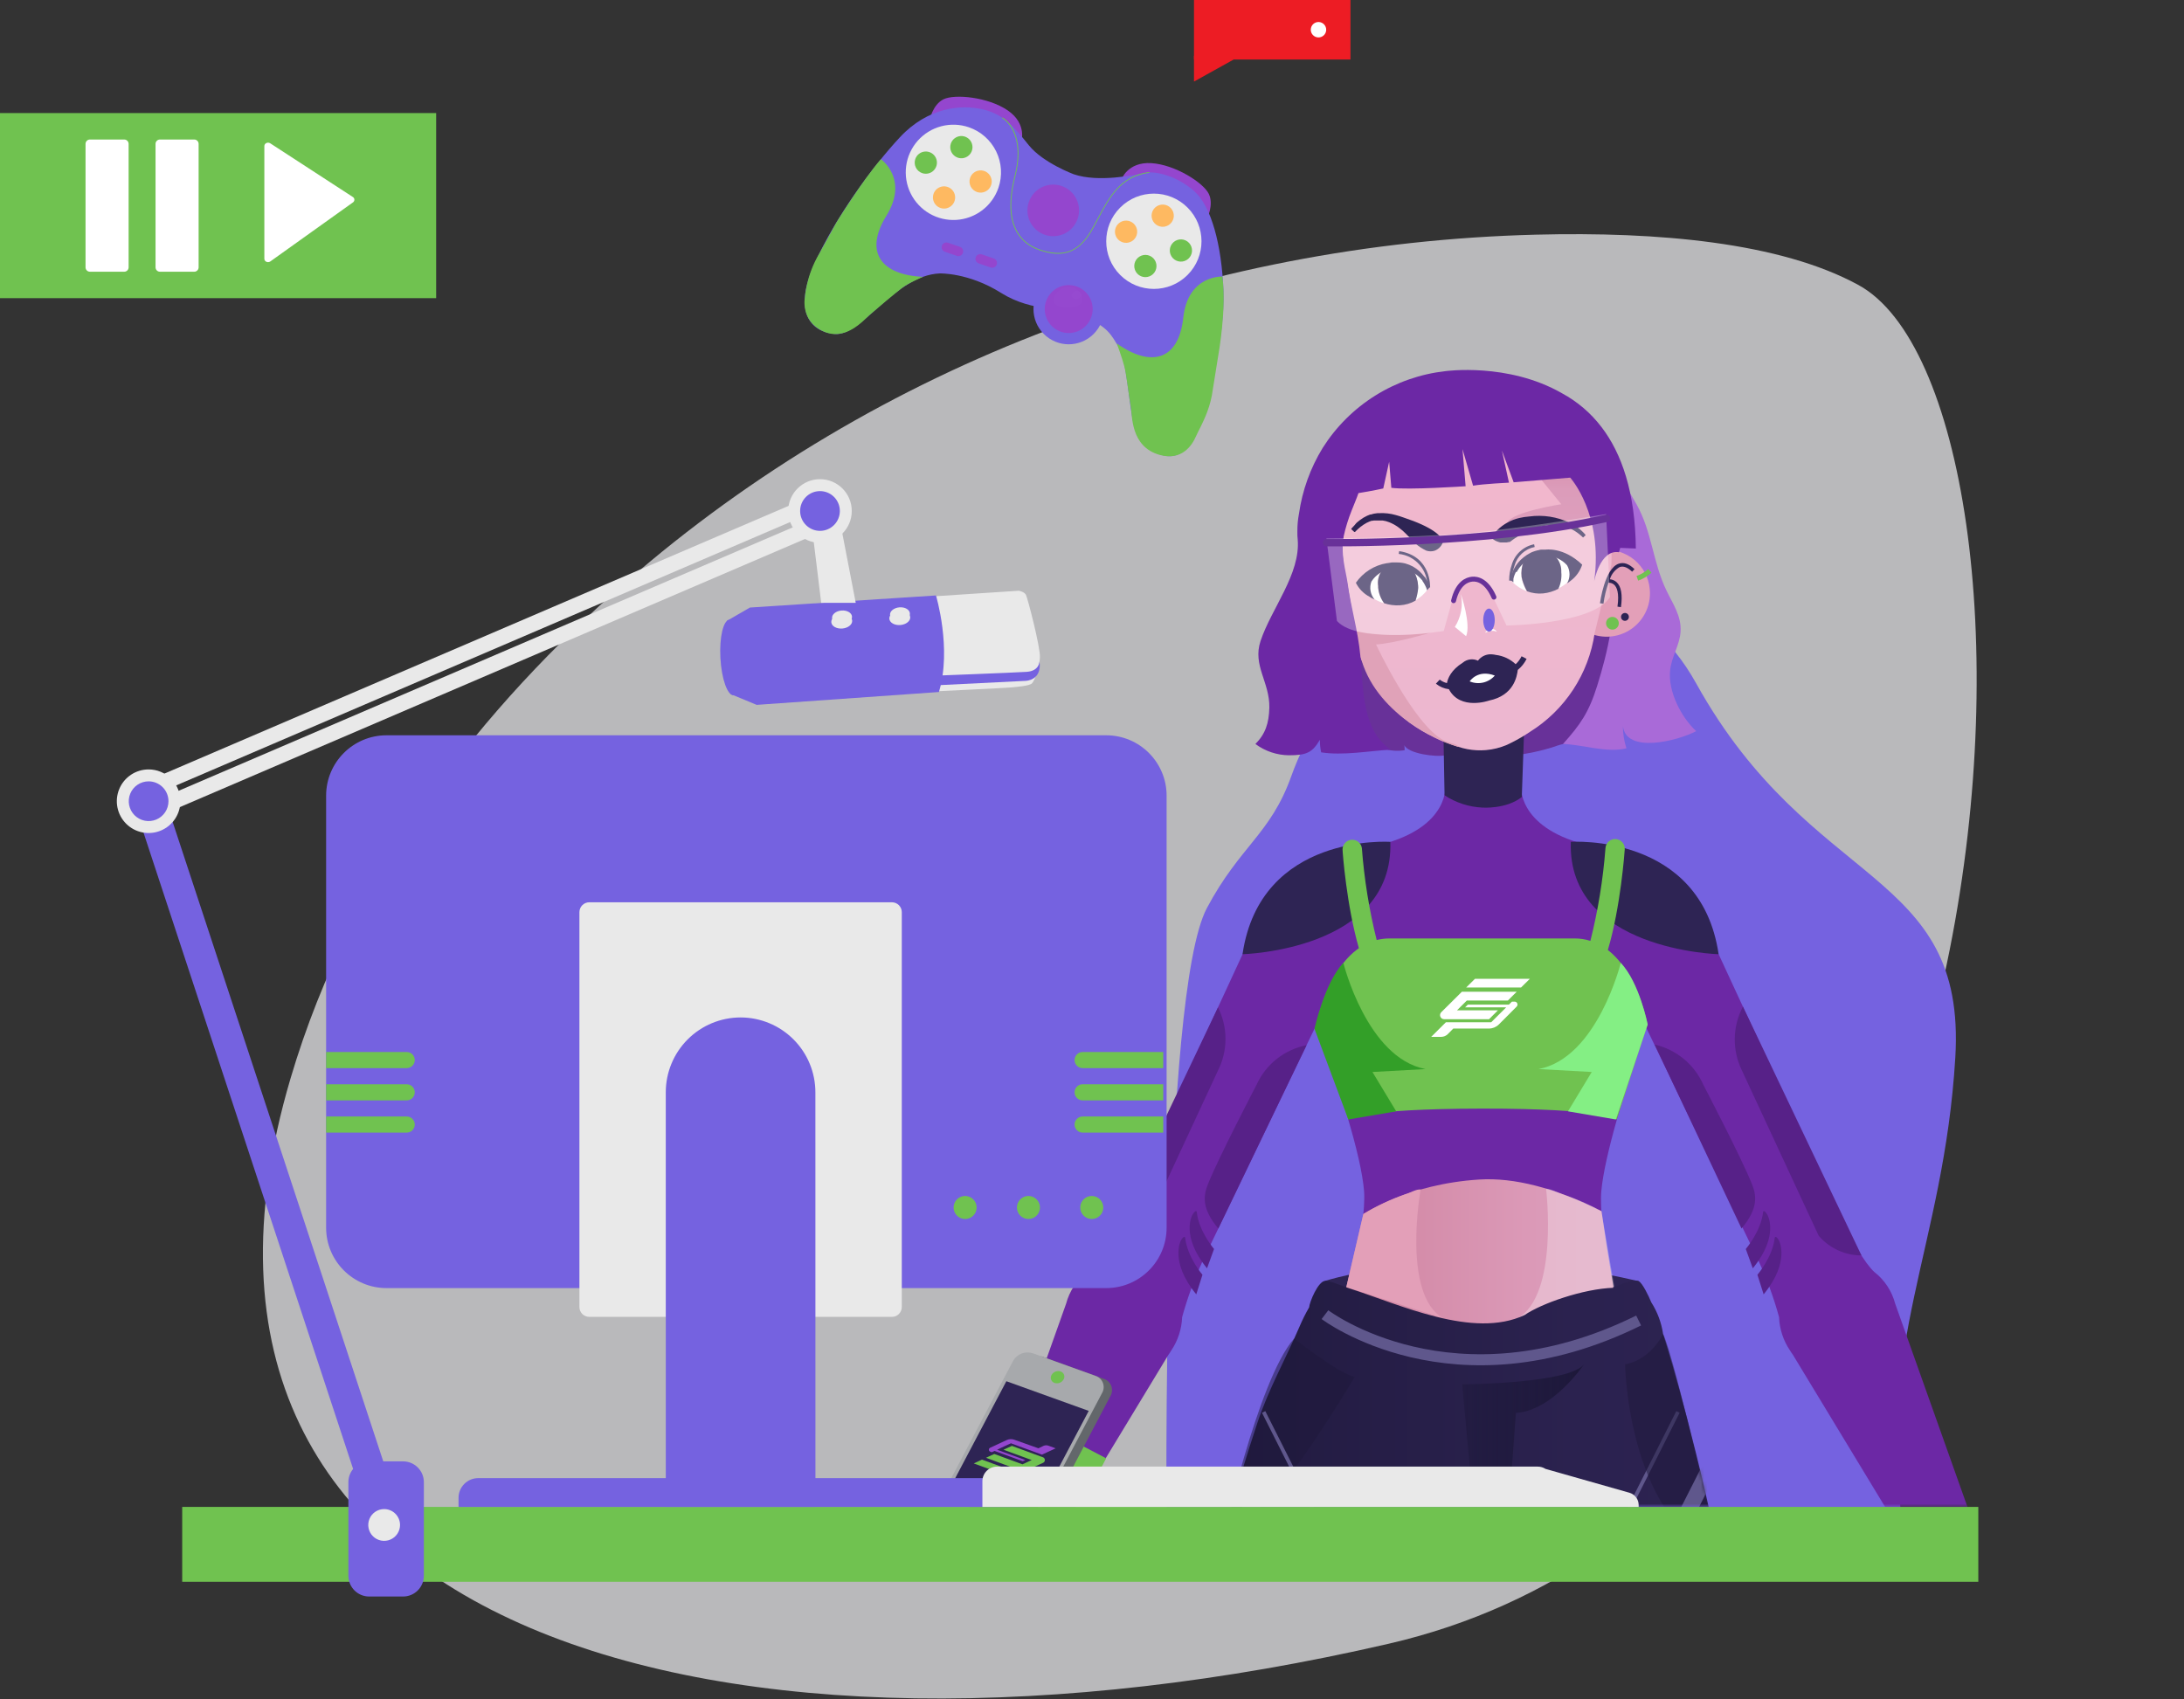 <svg width="100%" height="100%" viewBox="0 0 676 526" fill="none" xmlns="http://www.w3.org/2000/svg">
<rect x="0" y="0" width="676" height="526" fill="#333333" stroke="none"/>
<path opacity="0.67" d="M475.364 72.64C371.906 75.295 271.833 112.15 193.797 180.151C150.041 218.268 109.067 269.036 89.908 333.893C38.827 506.855 225.481 556.006 429.826 508.823C634.171 461.641 640.047 123.577 575.21 88.209C551.058 75.031 513.272 71.67 475.364 72.64Z" fill="#FAFBFD"/>
<path d="M399.65 240.357C409.414 213.132 431.566 192.016 459.7 185.371C483.205 179.811 508.988 182.698 525.026 211.576C560.663 275.746 608.772 268.616 605.21 327.44C601.648 386.264 580.259 416.564 589.173 473.586H361.095C361.095 473.586 359.312 307.812 373.567 281.075C383.862 261.765 393.228 258.27 399.65 240.357Z" fill="#7562E0"/>
<path d="M492.949 227.565C492.949 227.565 507.204 220.482 510.77 209.785C514.335 199.088 496.515 206.222 496.515 206.222L492.949 227.565Z" fill="#7562E0"/>
<mask id="mask0_1055:10117" style="mask-type:alpha" maskUnits="userSpaceOnUse" x="242" y="101" width="434" height="366">
<rect x="242.564" y="101.274" width="433.435" height="365.173" fill="#C4C4C4"/>
</mask>
<g mask="url(#mask0_1055:10117)">
<path opacity="0.7" d="M406.592 286.457C406.592 286.457 412.813 299.848 408.287 319.289" stroke="#70C250" stroke-width="0.64" stroke-miterlimit="10"/>
<path opacity="0.7" d="M426.587 283.223C426.587 283.223 437.335 300.077 430.524 315.61" stroke="#70C250" stroke-width="0.76" stroke-miterlimit="10"/>
<path opacity="0.7" d="M465.727 373.633C465.727 373.633 461.417 393.045 483.157 403.735" stroke="#70C250" stroke-width="0.76" stroke-miterlimit="10"/>
<path opacity="0.7" d="M447.883 405.644C447.883 405.644 457.007 426.637 477.985 421.45" stroke="#70C250" stroke-width="0.76" stroke-miterlimit="10"/>
<path opacity="0.6" d="M444.219 437.615C444.219 437.615 449.736 453.521 476.994 444.081" stroke="#70C250" stroke-width="0.76" stroke-miterlimit="10"/>
<path opacity="0.7" d="M451.341 372.122C451.341 372.122 453.741 391.865 431.081 400.4" stroke="#70C250" stroke-width="0.76" stroke-miterlimit="10"/>
<path opacity="0.7" d="M465.999 405.729C465.999 405.729 454.878 425.731 434.503 418.575" stroke="#70C250" stroke-width="0.76" stroke-miterlimit="10"/>
<path opacity="0.6" d="M466.544 437.889C466.544 437.889 459.504 453.191 433.295 441.15" stroke="#70C250" stroke-width="0.76" stroke-miterlimit="10"/>
<path opacity="0.6" d="M461.016 469.931C461.016 469.931 449.406 480.42 428.456 465.621" stroke="#70C250" stroke-width="0.76" stroke-miterlimit="10"/>
<path d="M458.675 400.704C458.984 402.167 458.984 403.68 458.675 405.144V400.704Z" fill="#231F20"/>
<path d="M458.675 400.704C458.984 402.167 458.984 403.68 458.675 405.144" stroke="white" stroke-width="0.38" stroke-miterlimit="10"/>
<path d="M586.602 403.547C585.581 399.655 583.309 396.207 580.136 393.733C577.391 391.247 572.951 383.933 568.569 374.479L524.141 278.481C518.163 263.782 499.714 263.796 490.661 261.425C469.209 255.836 470.804 242.918 470.804 242.918L471.465 226.265H446.722L447.382 242.918C447.382 242.918 448.977 255.85 427.525 261.425C418.458 263.796 398.414 263.782 392.422 278.481L348.037 374.479C343.597 383.933 339.214 391.247 336.455 393.733C333.291 396.215 331.021 399.66 329.989 403.547L296.783 496.944L310.778 503.324L361.644 419.396C361.974 418.936 362.305 418.447 362.592 417.959C364.617 414.919 365.761 411.378 365.897 407.728C367.552 401.723 369.7 395.864 372.32 390.212L407.48 317.162C414.406 336.143 421.289 357.394 422.208 368.674C423.099 379.393 415.541 411.133 415.541 411.133C415.541 411.133 428.947 413.605 458.49 415.444V415.502H459.093H459.711V415.43C489.239 413.619 500.921 411.335 500.921 411.335C500.921 411.335 494.67 379.393 495.647 368.688C496.667 357.567 503.062 336.876 509.542 318.124L544.257 390.198C546.876 395.848 549.02 401.707 550.665 407.714C550.8 411.366 551.949 414.909 553.984 417.944C554.286 418.433 554.602 418.921 554.947 419.381L605.813 503.309L619.808 496.93L586.602 403.547Z" fill="url(#paint0_linear_1055:10117)"/>
<path d="M410.119 396.508C410.119 396.508 450.725 383.317 507.209 396.594L502.022 415.503L418.554 432.746L410.119 396.508Z" fill="#2E2454"/>
<path d="M422.002 375.826C422.002 375.826 435.695 366.487 457.924 365.121C468.571 364.461 481.33 367.679 495.713 374.921C495.713 374.921 500.469 408.688 502.495 411.116C504.521 413.544 500.469 408.688 500.469 408.688L463.556 432.741L412.748 415.498L422.002 375.826Z" fill="url(#paint1_linear_1055:10117)"/>
<path d="M439.727 368.216C438.419 368.029 436.695 369.179 435.014 369.653C430.481 371.254 426.12 373.305 421.996 375.774L416.708 398.448L446.739 408.075C433.807 400.805 439.727 368.159 439.727 368.159" fill="#E39FB8"/>
<path opacity="0.3" d="M478.504 367.985C479.811 367.812 482.211 369.235 483.892 369.752C487.968 371.103 491.908 372.835 495.66 374.925L499.697 398.504L469.652 408.131C482.584 400.86 478.547 367.985 478.547 367.985" fill="white"/>
<path d="M376.999 311.846C378.526 314.874 379.322 318.218 379.322 321.61C379.322 325.001 378.526 328.345 376.999 331.373L353.233 382.541C351.703 384.461 349.754 386.007 347.535 387.06C345.316 388.114 342.886 388.647 340.431 388.619L376.999 311.846Z" fill="#572188"/>
<path d="M404.413 323.54C401.04 324.202 397.874 325.661 395.179 327.796C392.485 329.93 390.34 332.679 388.924 335.811C388.924 335.811 377.026 358.6 373.894 366.546C372.601 369.836 371.667 373.845 377.098 380.297L404.413 323.54Z" fill="#572188"/>
<path d="M375.772 386.632C375.772 386.632 371.03 381.115 370.427 375.137C370.427 375.137 370.197 374.232 369.134 375.956C369.134 375.956 365.211 382.336 373.602 392.61L375.772 386.632Z" fill="#572188"/>
<path d="M372.188 394.609C372.188 394.609 367.446 389.092 366.843 383.114C366.843 383.114 366.613 382.209 365.549 383.919C365.549 383.919 361.871 390.414 370.277 400.673L372.188 394.609Z" fill="#572188"/>
<path d="M384.59 295.377C384.59 295.377 431.432 294.184 430.34 260.604C430.34 260.604 390.122 257.745 384.59 295.377Z" fill="#2E2454"/>
<path d="M531.952 295.377C531.952 295.377 485.109 294.184 486.201 260.604C486.201 260.604 526.42 257.745 531.952 295.377Z" fill="#2E2454"/>
<path d="M539.485 311.602C537.874 314.638 537.006 318.013 536.951 321.45C536.896 324.886 537.656 328.287 539.169 331.374L562.935 382.541C564.574 384.446 566.605 385.975 568.889 387.024C571.172 388.073 573.656 388.617 576.169 388.619L539.485 311.602Z" fill="#572188"/>
<path d="M512.164 323.355C515.471 324.11 518.556 325.628 521.171 327.789C523.786 329.95 525.858 332.693 527.223 335.799C527.223 335.799 539.12 358.588 542.267 366.534C543.56 369.824 544.494 373.833 539.048 380.285L512.164 323.355Z" fill="#572188"/>
<path d="M540.363 386.632C540.363 386.632 545.105 381.115 545.723 375.137C545.723 375.137 545.953 374.232 547.002 375.956C547.002 375.956 550.939 382.336 542.533 392.61L540.363 386.632Z" fill="#572188"/>
<path d="M543.962 394.609C543.962 394.609 548.718 389.092 549.321 383.114C549.321 383.114 549.551 382.209 550.6 383.919C550.6 383.919 554.279 390.414 545.887 400.673L543.962 394.609Z" fill="#572188"/>
<path d="M563.276 708.454C555.574 686.111 549.453 628.664 544.381 603.045C547.384 514.476 514.767 412.946 514.767 412.946C514.256 409.458 513.012 406.119 511.117 403.146L511.002 402.888C510.428 401.451 508.344 397.039 507.195 396.58C505.255 395.761 501.073 398.017 499.105 398.519L499.45 398.634C489.981 398.936 476.948 403.563 471.89 407.083C455.941 414.569 433.411 403.85 417.433 398.749C415.996 398.318 411.585 396.321 410.105 396.493C407.949 396.723 405.363 402.945 405.205 404.698C404.09 406.622 403.097 408.614 402.231 410.661C397.819 420.92 392.503 430.361 389.198 440.433C375.955 480.111 367.188 521.144 363.061 562.769C360.604 589.409 368.809 651.266 367.573 677.475C366.668 696.887 353.477 711.041 354.512 729.892C354.814 735.18 356.969 738.514 356.696 742.982C356.337 748.73 351.566 749.606 350.129 754.564C347.974 761.906 347.557 771.188 346.896 778.416C344.554 803.935 358.176 803.159 378.22 806.392C386.957 807.829 435.81 813.763 443.297 801.823C449.849 798.676 457.105 792.741 457.838 788.359C458.944 781.749 453.225 780.442 453.326 775.168C453.326 772.05 457.134 767.812 457.78 764.507C459.576 755.268 456.114 745.827 455.338 737.12C453.628 717.88 457.752 698.224 457.752 677.82C457.752 654.715 446.156 630.101 449.044 608.404C450.783 595.472 454.576 583.216 454.461 570.241C454.353 564.544 453.173 558.919 450.984 553.659C456.02 549.883 462.12 547.796 468.413 547.696C468.413 548.53 468.327 549.377 468.255 550.196C463.945 568.2 459.907 583.058 459.907 603.619C459.905 631.094 461.743 658.537 465.41 685.766C466.775 696.169 465.482 705.537 467.795 715.639C468.887 720.38 470.899 721.688 470.813 727.55C470.813 731.473 466.976 735.424 467.451 739.433C468.083 744.707 472.235 744.505 472.149 749.247C472.149 752.581 468.241 758.041 467.522 762.064C466.186 769.593 466.085 784.551 469.678 790.687C473.5 797.124 489.65 803.13 497.251 805.645C507.496 812.441 522.555 815.444 533.058 814.481C600.735 808.26 574.239 740.238 563.276 708.454Z" fill="url(#paint2_linear_1055:10117)"/>
<path d="M490.427 422.142C490.427 422.142 480.742 436.683 469.204 437.373L462.149 533.327L452.594 428.536C452.594 428.536 486.188 428.349 490.427 422.142Z" fill="url(#paint3_linear_1055:10117)"/>
<path d="M577.695 761.992C551.961 787.31 498.149 779.91 498.149 779.91V699.128C498.149 670.592 498.149 645.26 498.149 622.873C498.264 516.544 499.256 476.987 499.256 476.987L519.372 437.07" stroke="#5F578C" stroke-width="1.14" stroke-linejoin="round"/>
<path d="M514.769 412.946C514.769 412.946 510.961 420.964 503.001 422.314C503.001 422.314 503.705 469.3 532.155 481.787C532.155 481.787 518.433 420.202 514.769 412.946Z" fill="url(#paint4_linear_1055:10117)"/>
<path d="M400.547 414.353C400.547 414.353 414.154 425.029 419.327 426.25C419.327 426.25 390.92 474.386 378.175 477.734C378.218 477.734 389.167 427.371 400.547 414.353Z" fill="url(#paint5_linear_1055:10117)"/>
<path d="M347.692 769.076C369.488 778.447 393.213 782.457 416.878 780.772L412.352 699.128C412.352 670.592 412.424 645.26 412.352 622.873C412.237 516.544 411.246 476.987 411.246 476.987L391.129 437.07" stroke="#5F578C" stroke-width="1.14" stroke-linejoin="round"/>
<mask id="mask1_1055:10117" style="mask-type:alpha" maskUnits="userSpaceOnUse" x="346" y="396" width="232" height="419">
<path d="M563.276 708.454C555.574 686.111 549.453 628.664 544.381 603.045C547.384 514.476 514.767 412.946 514.767 412.946C514.256 409.458 513.012 406.119 511.117 403.146L511.002 402.888C510.428 401.451 508.344 397.039 507.195 396.58C505.255 395.761 501.073 398.017 499.105 398.519L499.45 398.634C489.981 398.936 476.948 403.563 471.89 407.083C455.941 414.569 433.411 403.85 417.433 398.749C415.996 398.318 411.585 396.321 410.105 396.493C407.949 396.723 405.363 402.945 405.205 404.698C404.09 406.622 403.097 408.614 402.231 410.661C397.819 420.92 392.503 430.361 389.198 440.433C375.955 480.111 367.188 521.144 363.061 562.769C360.604 589.409 368.809 651.266 367.573 677.475C366.668 696.887 353.477 711.041 354.512 729.892C354.814 735.18 356.969 738.514 356.696 742.982C356.337 748.73 351.566 749.606 350.129 754.564C347.974 761.906 347.557 771.188 346.896 778.416C344.554 803.935 358.176 803.159 378.22 806.392C386.957 807.829 435.81 813.763 443.297 801.823C449.849 798.676 457.105 792.741 457.838 788.359C458.944 781.749 453.225 780.442 453.326 775.168C453.326 772.05 457.134 767.812 457.78 764.507C459.576 755.268 456.114 745.827 455.338 737.12C453.628 717.88 457.752 698.224 457.752 677.82C457.752 654.715 446.156 630.101 449.044 608.404C450.783 595.472 454.576 583.216 454.461 570.241C454.353 564.544 453.173 558.919 450.984 553.659C456.02 549.883 462.12 547.796 468.413 547.696C468.413 548.53 468.327 549.377 468.255 550.196C463.945 568.2 459.907 583.058 459.907 603.619C459.905 631.094 461.743 658.537 465.41 685.766C466.775 696.169 465.482 705.537 467.795 715.639C468.887 720.38 470.899 721.688 470.813 727.55C470.813 731.473 466.976 735.424 467.451 739.433C468.083 744.707 472.235 744.505 472.149 749.247C472.149 752.581 468.241 758.041 467.522 762.064C466.186 769.593 466.085 784.551 469.678 790.687C473.5 797.124 489.65 803.13 497.251 805.645C507.496 812.441 522.555 815.444 533.058 814.481C600.735 808.26 574.239 740.238 563.276 708.454Z" fill="url(#paint6_linear_1055:10117)"/>
</mask>
<g mask="url(#mask1_1055:10117)">
<path d="M336.682 623.619L395.824 682.761V483.322L370.161 432.744C339.943 481.224 336.682 623.619 336.682 623.619Z" stroke="#5F578C" stroke-width="4.92" stroke-linejoin="round"/>
<path d="M540.259 432.744L514.61 483.322V682.761L573.738 623.633C573.738 623.633 570.476 481.224 540.259 432.744Z" stroke="#5F578C" stroke-width="4.92" stroke-linejoin="round"/>
</g>
<path d="M410.107 406.955C410.107 406.955 449.794 437.129 507.197 408.765" stroke="#5F578C" stroke-width="3.41" stroke-linejoin="round"/>
<path d="M487.569 230.32C485.414 229.501 482.267 230.722 480.299 231.398C476.75 232.478 473.116 233.257 469.436 233.725C469.81 231.297 469.264 228.768 469.436 226.268C469.608 223.768 475.284 220.664 476.276 218.322C478.761 212.575 482.454 207.388 485.759 202.057C487.828 198.723 489.682 194.269 492.943 191.869C494.639 190.59 496.119 190.892 498.202 191.395C500.832 192.027 505.732 192.832 506.895 195.706C508.217 199.025 507.054 203.882 505.459 206.899C503.15 211.351 500.375 215.547 497.182 219.414C494.165 223.208 490.874 226.599 487.842 230.263" fill="#683199"/>
<path d="M428.105 231.684C430.249 232.411 432.539 232.599 434.772 232.23C434.781 231.697 434.747 231.163 434.671 230.635C435.72 233.265 444.442 234.457 447.373 233.796C447.373 230.463 447.273 228.595 445.29 226.267C437.759 217.185 430.969 207.512 424.987 197.343C420.159 189.411 416.869 181.681 416.121 171.838C415.69 166.09 419.714 163.461 422.199 158.805C426.251 151.262 433.608 139.149 418.478 141.434C412.4 142.353 409.698 147.54 407.198 152.929C403.477 160.831 403.477 168.648 402.96 177.126C401.968 193.391 401.077 213.838 415.963 224.543C419.828 227.33 424.786 228.638 428.637 231.353" fill="#683199"/>
<path d="M494.713 133.875C497.443 142.238 502.285 148.474 506.596 156.19C511.295 164.595 511.596 173.993 515.749 182.671C517.761 186.896 520.491 190.675 520.174 195.531C519.901 199.742 517.43 203.19 516.956 207.414C516.209 214.01 520.376 222.028 525.017 226.324C519.269 229.356 503.305 233.422 502.328 224.743C502.322 227.086 502.691 229.414 503.42 231.64C497.299 233.163 489.67 230.433 483.778 230.304C489.138 224.312 491.767 220.591 494.354 212.329C497.716 201.609 500.518 189.339 499.009 178.174C497.946 170.429 493.98 164.754 492.601 157.253C491.772 153.082 491.42 148.83 491.552 144.58C491.81 140.844 493.405 138.545 494.239 135.082" fill="#A96AD8"/>
<path d="M446.821 229.384L447.123 246.181C450.6 248.474 454.63 249.789 458.79 249.989C458.79 249.989 466.19 250.55 471.033 246.727L471.866 222.847L449.566 220.605L446.821 229.384Z" fill="#2E2454"/>
<path d="M510.632 182.298C510.906 184.95 510.383 187.622 509.132 189.975C507.881 192.329 505.957 194.256 503.606 195.512C501.255 196.767 498.583 197.295 495.932 197.026C493.28 196.758 490.768 195.706 488.716 194.005C486.665 192.304 485.166 190.03 484.411 187.474C483.657 184.918 483.68 182.195 484.479 179.652C485.278 177.109 486.816 174.862 488.897 173.196C490.978 171.531 493.507 170.523 496.163 170.3C499.672 169.977 503.166 171.058 505.879 173.307C508.592 175.557 510.301 178.79 510.632 182.298Z" fill="#E39FB8"/>
<path d="M499.824 146.519C492.97 132.452 467.897 129.665 451.358 131.044C445.645 131.518 440.106 133.244 435.135 136.101C430.165 138.957 425.885 142.874 422.599 147.572C419.314 152.271 417.104 157.635 416.127 163.284C415.15 168.933 415.429 174.728 416.945 180.257L420.667 202.055C422.535 207.813 425.585 213.118 429.62 217.631C433.655 222.144 438.588 225.765 444.102 228.263C446.406 229.435 448.81 230.396 451.287 231.137C452.226 231.458 453.186 231.712 454.16 231.899C456.054 232.256 457.987 232.357 459.908 232.2C462.15 232.007 464.347 231.459 466.417 230.577L466.632 230.476C467.121 230.261 467.609 230.016 468.069 229.772C469.97 228.812 471.808 227.732 473.573 226.539C478.925 223.2 483.487 218.738 486.944 213.46C490.4 208.183 492.667 202.217 493.588 195.977L498.761 174.811C498.873 171.865 498.82 168.915 498.603 165.975C498.143 160.989 501.893 150.744 499.824 146.519Z" fill="url(#paint7_linear_1055:10117)"/>
<path d="M442.701 195.877C442.701 195.877 431.565 199.167 425.918 199.498C425.918 199.498 437.485 224.269 446.868 229.169C448.449 229.988 450.158 230.189 450.819 230.606C454.11 232.417 447.069 229.701 447.069 229.701C447.069 229.701 426.809 222.085 421.464 204.498L420.932 203.061L419.912 195.46C427.441 196.776 435.129 196.916 442.701 195.877Z" fill="url(#paint8_linear_1055:10117)"/>
<path d="M494.783 160.975L484.94 141.146H474.882L477.023 148.417L483.245 156.09C483.245 156.09 468.172 158.389 466.62 161.693C466.62 161.693 479.552 158.13 484.481 161.693" fill="url(#paint9_linear_1055:10117)"/>
<path d="M469.324 177.255C469.324 177.255 469.338 177.228 469.324 177.255V177.255Z" fill="#231F20"/>
<path d="M471.162 179.555C471.065 179.244 470.988 178.927 470.932 178.606C470.747 176.962 470.974 175.298 471.593 173.764L472.512 173.347C473.554 172.19 474.998 171.475 476.55 171.35H476.938H477.312H479.725L479.165 171.02L475.271 171.235L470.587 174.425L468.805 176.983L468.23 180.273C469.465 181.466 470.932 182.39 472.541 182.989C471.932 181.898 471.45 180.741 471.104 179.54L471.162 179.555Z" fill="white"/>
<path d="M487.526 177.802L486.893 175.546L481.52 172.414C482.576 173.575 483.174 175.082 483.201 176.652C483.201 176.81 483.201 176.954 483.201 177.112C483.346 178.879 483.009 180.652 482.224 182.242C484.305 181.184 486.119 179.666 487.526 177.802Z" fill="white"/>
<path d="M481.503 172.398L480.066 171.363H479.707L481.518 172.412L481.503 172.398Z" fill="#231F20"/>
<path d="M483.259 177.111C483.259 176.953 483.259 176.809 483.259 176.651C483.232 175.081 482.634 173.574 481.578 172.412L479.767 171.363H477.353H476.98H476.592C475.04 171.489 473.595 172.203 472.554 173.361L471.634 173.777C471.016 175.312 470.789 176.976 470.974 178.62C471.03 178.94 471.107 179.257 471.203 179.568C471.549 180.769 472.031 181.926 472.64 183.016C474.232 183.627 475.944 183.858 477.641 183.692C479.29 183.524 480.891 183.036 482.354 182.255C483.117 180.654 483.429 178.876 483.259 177.111Z" fill="#2E2454"/>
<path d="M467.118 179.726C467.113 178.029 467.395 176.343 467.952 174.74C468.423 173.167 469.314 171.752 470.529 170.648C471.744 169.544 473.238 168.793 474.849 168.475L475.021 169.323C473.552 169.611 472.192 170.301 471.091 171.316C469.99 172.33 469.192 173.63 468.785 175.07C468.259 176.576 467.987 178.159 467.98 179.755L467.118 179.726Z" fill="#2E2454"/>
<path d="M438.92 182.241C438.949 181.921 438.949 181.599 438.92 181.279C438.835 179.631 438.342 178.032 437.483 176.623L436.506 176.35C435.281 175.397 433.743 174.936 432.196 175.057H431.822L431.477 175.129L429.106 175.56L429.595 175.143L433.503 174.669L438.647 177.04L440.788 179.296L441.909 182.457C440.886 183.836 439.59 184.99 438.101 185.848C438.502 184.664 438.772 183.441 438.906 182.198L438.92 182.241Z" fill="white"/>
<path d="M422.497 183.248L422.741 180.92L427.512 176.926C426.655 178.253 426.318 179.849 426.563 181.409C426.563 181.553 426.563 181.711 426.563 181.869C426.713 183.633 427.344 185.323 428.388 186.754C426.18 186.056 424.164 184.856 422.497 183.248Z" fill="white"/>
<path d="M427.526 176.924L428.776 175.659L429.121 175.602L427.512 176.924H427.526Z" fill="#231F20"/>
<path d="M426.572 181.866C426.572 181.708 426.572 181.549 426.572 181.406C426.327 179.846 426.664 178.25 427.521 176.923L429.13 175.601L431.501 175.17L431.846 175.098H432.219C433.767 174.977 435.304 175.439 436.53 176.391L437.507 176.664C438.365 178.073 438.859 179.673 438.944 181.32C438.973 181.64 438.973 181.962 438.944 182.282C438.81 183.525 438.54 184.749 438.139 185.932C436.656 186.774 435 187.266 433.297 187.369C431.648 187.471 429.994 187.257 428.426 186.737C427.374 185.313 426.733 183.628 426.572 181.866Z" fill="#2E2454"/>
<path d="M442.652 181.867H441.79C441.933 179.328 441.093 176.832 439.445 174.895C437.798 172.958 435.468 171.73 432.938 171.464L433.068 170.602C443.14 172.111 442.652 181.781 442.652 181.867Z" fill="#2E2454"/>
<path d="M453.79 196.94L450.312 194.066C452.235 191.047 452.905 187.398 452.18 183.893C452.18 183.893 455.399 193.204 453.79 196.94Z" fill="white"/>
<path d="M459.71 195.876C459.794 195.669 459.922 195.483 460.084 195.33C460.253 195.17 460.441 195.03 460.644 194.913C460.891 194.787 461.159 194.704 461.434 194.669H461.865C462.003 194.676 462.139 194.705 462.268 194.755L462.612 194.899C462.727 194.899 462.799 195.028 462.885 195.086C463.053 195.234 463.207 195.398 463.345 195.574C463.345 195.574 463.072 195.502 462.727 195.373C462.643 195.327 462.55 195.298 462.454 195.287C462.354 195.301 462.253 195.301 462.153 195.287C462.038 195.287 461.937 195.287 461.822 195.287H461.492C461.272 195.297 461.055 195.336 460.845 195.402C460.658 195.502 460.428 195.531 460.285 195.632L459.71 195.876Z" fill="white"/>
<path d="M470.956 203.147C470.51 204.075 469.891 204.909 469.131 205.604C467.445 204.016 465.295 203.009 462.995 202.731C462.618 202.642 462.233 202.584 461.846 202.558C461.009 202.476 460.165 202.614 459.397 202.956C458.628 203.299 457.962 203.835 457.463 204.512C456.703 204.154 455.856 204.022 455.023 204.131C454.19 204.241 453.406 204.588 452.765 205.13C449.13 207.415 448.124 210.001 447.865 211.452C447.048 211.261 446.283 210.893 445.624 210.375L444.445 211.639C445.599 212.576 446.993 213.169 448.469 213.349C452.003 220.031 460.912 216.855 460.912 216.855C468.614 215.274 469.533 209.34 469.792 207.372C470.935 206.439 471.866 205.273 472.522 203.952L470.956 203.147Z" fill="#2E2454"/>
<path d="M454.896 210.92C454.896 210.92 457.339 207.084 462.684 209.124C461.741 210.206 460.48 210.962 459.082 211.285C457.683 211.607 456.218 211.48 454.896 210.92Z" fill="white"/>
<path d="M490.249 164.986C490.048 164.785 489.861 164.583 489.646 164.397L489.014 163.822C488.798 163.635 488.568 163.477 488.338 163.305L487.994 163.046L487.634 162.816C487.39 162.658 487.16 162.5 486.902 162.356C486.643 162.213 486.241 161.997 485.896 161.839C481.976 159.971 477.595 159.291 473.294 159.885C472.273 159.961 471.26 160.114 470.262 160.345C467.711 160.94 465.37 162.222 463.495 164.052L463.423 164.138C462.788 164.763 462.237 165.468 461.785 166.236L461.569 166.509L461.785 166.667C461.863 166.739 461.95 166.802 462.044 166.854L462.36 167.069C462.463 167.147 462.574 167.214 462.69 167.27L463.006 167.443L463.351 167.586L463.696 167.716C463.811 167.767 463.932 167.806 464.055 167.831L464.429 167.917C464.553 167.932 464.678 167.932 464.802 167.917H465.19H465.578C465.832 167.931 466.086 167.931 466.34 167.917L467.073 167.773H467.317L467.59 167.572L468.165 167.141L468.797 166.696C469.228 166.408 469.659 166.135 470.119 165.877C470.579 165.618 471.01 165.359 471.469 165.115L472.159 164.756L472.863 164.425C473.337 164.21 473.812 164.009 474.3 163.836C474.789 163.664 475.277 163.477 475.737 163.333C475.981 163.246 476.231 163.174 476.484 163.118L477.231 162.931L477.979 162.787L478.74 162.672C479.243 162.672 479.76 162.557 480.263 162.543C480.517 162.529 480.771 162.529 481.025 162.543C481.278 162.528 481.533 162.528 481.786 162.543L482.548 162.615L483.309 162.744L484.042 162.917L484.416 163.017L484.775 163.132C485.265 163.289 485.745 163.476 486.212 163.693L486.887 164.052L487.232 164.239L487.562 164.454C487.778 164.598 487.994 164.727 488.209 164.885L488.827 165.359C489.042 165.517 489.229 165.69 489.43 165.862L490.005 166.394L490.81 165.647L490.249 164.986Z" fill="#2E2454"/>
<path d="M500.975 174.511C496.664 176.092 495.299 186.308 495.228 186.739L496.305 186.868C496.609 184.663 497.129 182.492 497.857 180.388C498.181 180.371 498.505 180.417 498.811 180.526C499.117 180.634 499.398 180.802 499.639 181.02C500.443 181.767 501.248 183.535 500.645 187.788L501.722 187.946C502.268 184.138 501.808 181.538 500.372 180.216C499.796 179.693 499.063 179.375 498.288 179.31C498.782 177.707 499.873 176.355 501.334 175.531C502.455 175.129 503.748 175.603 505.185 176.968L505.918 176.178C504.179 174.497 502.57 173.951 500.975 174.511Z" fill="#2E2454"/>
<path d="M469.324 177.255C469.324 177.255 469.338 177.228 469.324 177.255V177.255Z" fill="#2E2454"/>
<path d="M478.331 170.143C478.145 170.128 477.957 170.128 477.771 170.143H477.081C476.851 170.143 476.635 170.143 476.406 170.258C475.513 170.421 474.644 170.696 473.819 171.077C473.026 171.472 472.279 171.954 471.592 172.513C470.951 173.012 470.368 173.58 469.853 174.209C469.399 174.781 468.995 175.391 468.646 176.034C468.56 176.177 468.503 176.321 468.431 176.45C468.406 176.522 468.372 176.589 468.33 176.652V176.752C468.215 177.04 468.1 177.298 468.014 177.557C467.928 177.816 467.899 177.959 467.842 178.146C467.72 178.616 467.653 179.098 467.641 179.583L468.431 180.258C468.437 180.158 468.437 180.057 468.431 179.956V179.597C468.424 179.526 468.424 179.453 468.431 179.382C468.431 179.31 468.431 179.224 468.431 179.137C468.431 179.051 468.517 178.793 468.575 178.591C468.632 178.39 468.733 178.175 468.804 177.945C468.876 177.715 469.02 177.485 469.121 177.241V177.14L469.523 176.982C469.595 176.853 469.667 176.695 469.738 176.58C470.073 176.033 470.458 175.518 470.888 175.042C471.36 174.502 471.896 174.019 472.483 173.605C473.107 173.173 473.777 172.812 474.48 172.528C475.202 172.226 475.96 172.023 476.736 171.924H477.311H477.9C478.283 171.901 478.667 171.901 479.049 171.924C480.491 172.091 481.877 172.582 483.101 173.361L483.504 173.634L483.705 173.764L483.877 173.907L484.237 174.195L484.567 174.496C484.736 174.648 484.894 174.812 485.041 174.985C485.539 175.832 485.801 176.797 485.801 177.78C485.801 178.762 485.539 179.727 485.041 180.574C485.44 180.343 485.816 180.074 486.162 179.77C487.837 178.523 489.083 176.785 489.725 174.798C483.892 169.209 478.331 170.143 478.331 170.143Z" fill="#2E2454"/>
<path d="M442.062 180.43L441.789 179.898C441.66 179.654 441.502 179.41 441.344 179.151V179.05L441.215 178.878L440.784 178.418C440.353 177.845 439.872 177.311 439.347 176.823C438.744 176.269 438.078 175.787 437.364 175.386C436.595 174.968 435.78 174.64 434.935 174.409C434.028 174.187 433.096 174.085 432.162 174.108C431.932 174.108 431.702 174.108 431.473 174.108H431.113H430.797C430.344 174.156 429.893 174.228 429.447 174.323H429.303C427.373 174.639 425.526 175.34 423.872 176.384C422.218 177.428 420.791 178.794 419.676 180.401C420.591 182.24 422.058 183.747 423.871 184.712C424.361 185.056 424.892 185.336 425.452 185.545C424.818 184.796 424.393 183.892 424.222 182.925C424.05 181.959 424.138 180.964 424.475 180.042C424.599 179.848 424.734 179.661 424.877 179.481L425.136 179.137L425.452 178.792L425.596 178.619L425.768 178.461L426.127 178.131C426.652 177.675 427.22 177.271 427.823 176.924C428.483 176.577 429.176 176.298 429.892 176.09C430.259 175.986 430.634 175.909 431.013 175.861H431.329H431.588H432.177C432.959 175.831 433.741 175.903 434.504 176.076C435.245 176.24 435.963 176.491 436.645 176.823C437.294 177.127 437.906 177.503 438.47 177.944C438.991 178.342 439.472 178.79 439.907 179.28C440.008 179.381 440.094 179.51 440.194 179.625L440.324 179.812V179.898C440.479 180.106 440.623 180.322 440.755 180.545L441.085 181.148C441.186 181.335 441.258 181.507 441.33 181.666L441.43 181.881L441.516 182.097L441.631 182.441C441.703 182.628 441.732 182.729 441.732 182.729L442.407 181.924C442.349 181.415 442.233 180.913 442.062 180.43Z" fill="#2E2454"/>
<path d="M434.435 160.198C433.573 159.882 432.768 159.637 432.036 159.436C430.356 158.953 428.608 158.754 426.863 158.847H426.403C426.118 158.864 425.835 158.903 425.555 158.962L425.139 159.034L424.736 159.149L424.334 159.264H424.133L423.932 159.336L423.156 159.652L422.423 160.04L422.064 160.226L421.719 160.456L421.029 160.916L420.397 161.419L420.081 161.678L419.779 161.951L419.233 162.612C419.046 162.798 418.874 163 418.687 163.201L418.414 163.488L418.285 163.646H418.213C418.213 163.646 418.213 163.646 418.328 163.876L419.089 164.58C419.276 164.709 419.305 164.709 419.319 164.681H419.391L419.52 164.551L419.779 164.293C419.966 164.12 420.124 163.934 420.311 163.775L420.871 163.301L421.144 163.057L421.446 162.856L422.035 162.425C422.222 162.295 422.437 162.181 422.638 162.066L422.94 161.879L423.271 161.721L423.903 161.433L424.564 161.203H424.722H424.894L425.225 161.117H425.555H425.9C426.125 161.096 426.351 161.096 426.575 161.117C426.805 161.117 427.035 161.117 427.265 161.117H427.941L428.616 161.247C428.846 161.247 429.061 161.361 429.277 161.419C429.725 161.548 430.162 161.711 430.584 161.908C430.801 162.001 431.012 162.107 431.217 162.224L431.518 162.382L431.834 162.568C432.042 162.683 432.243 162.807 432.438 162.942C432.625 163.086 432.826 163.201 433.013 163.359C433.2 163.517 433.774 163.948 434.148 164.264C434.521 164.58 434.794 164.853 435.111 165.169H435.039H435.111C435.398 165.442 438.2 168.33 438.214 168.345C439.207 169.192 440.309 169.902 441.49 170.457C442.339 170.739 443.256 170.739 444.105 170.457C444.731 170.212 445.29 169.825 445.739 169.326C446.188 168.827 446.514 168.23 446.692 167.583C446.016 165.787 443.373 163.158 434.435 160.198Z" fill="#2E2454"/>
<path d="M506.332 169.797C506.146 152.195 501.864 140.298 495.771 132.28L495.642 132.122C492.361 127.827 488.202 124.281 483.443 121.719C466.761 112.149 447.363 114.894 447.363 114.894C439.664 115.756 432.257 118.337 425.688 122.445C419.12 126.554 413.559 132.085 409.415 138.631C405.592 144.863 403.089 151.812 402.058 159.049C401.726 160.792 401.563 162.563 401.569 164.337C401.569 164.653 401.569 164.811 401.569 164.811C401.569 165.53 401.569 166.248 401.67 166.981C402.575 177.671 393.523 188.362 390.175 198.405C387.632 206.006 393.049 211.136 392.891 219.068C392.761 223.91 391.669 227.186 388.58 230.304C391.574 232.53 395.195 233.752 398.926 233.796C404.515 233.796 406.196 232.934 408.538 229.011C408.517 230.315 408.647 231.617 408.926 232.89C415.708 233.939 423.295 232.488 430.479 232.057C421.456 226.065 421.988 212.76 421.068 203.075C420.278 194.799 418.194 188.462 417.088 180.329C416.614 176.881 414.832 171.363 415.91 165.961C416.507 163.269 417.324 160.631 418.352 158.072C419.128 156.075 419.918 154.279 420.479 152.641C424.516 152.009 428.152 151.204 428.152 151.204L429.977 142.942L430.652 151.003C435.839 151.721 453.642 150.514 453.642 150.514L452.679 139.019L455.955 150.342C459.188 149.781 467.062 149.408 467.062 149.408L464.878 139.45L468.514 149.293L486.015 147.856C486.015 147.856 496.317 159.107 493.429 179.97C493.429 179.97 495.254 169.984 501.102 170.947L501.504 169.596L506.332 169.797Z" fill="url(#paint10_linear_1055:10117)"/>
<path d="M501.053 192.931C501.053 193.32 500.938 193.701 500.721 194.025C500.505 194.348 500.198 194.601 499.838 194.75C499.478 194.899 499.083 194.938 498.701 194.862C498.319 194.786 497.968 194.598 497.693 194.323C497.417 194.048 497.23 193.697 497.154 193.315C497.078 192.933 497.117 192.537 497.266 192.178C497.415 191.818 497.667 191.51 497.991 191.294C498.315 191.078 498.695 190.962 499.085 190.962C499.607 190.962 500.108 191.17 500.477 191.539C500.846 191.908 501.053 192.409 501.053 192.931Z" fill="#70C250"/>
<path d="M504.18 190.963C504.18 191.205 504.108 191.441 503.974 191.642C503.84 191.842 503.649 191.999 503.426 192.091C503.203 192.184 502.957 192.208 502.72 192.161C502.483 192.114 502.266 191.997 502.095 191.827C501.924 191.656 501.808 191.438 501.761 191.201C501.714 190.964 501.738 190.719 501.83 190.496C501.923 190.272 502.079 190.082 502.28 189.948C502.481 189.813 502.717 189.742 502.959 189.742C503.283 189.742 503.593 189.87 503.822 190.099C504.051 190.328 504.18 190.639 504.18 190.963Z" fill="#2E2454"/>
<path d="M510.675 176.708C509.548 177.728 508.229 178.514 506.796 179.021" stroke="#70C250" stroke-width="1.52" stroke-miterlimit="10"/>
<path opacity="0.3" d="M454.061 165.068C436.057 166.505 410.553 166.677 410.553 166.677L413.814 192.211C420.51 199.625 446.863 195.329 446.863 195.329L449.564 185.644C450.929 180.874 453.774 179.897 455.312 179.767C456.849 179.638 459.823 180.098 461.993 184.552L466.304 193.633C466.304 193.633 493.001 193.317 498.317 184.854L497.125 159.134C497.125 159.134 472.037 163.43 454.061 165.068Z" fill="white"/>
<path d="M449.914 185.947C451.222 180.501 454.067 179.438 455.662 179.28C457.257 179.122 460.188 179.725 462.415 184.855" stroke="#683199" stroke-width="1.52" stroke-miterlimit="10" stroke-linecap="round"/>
<path d="M410.604 167.984C410.604 167.984 460.22 168.674 497.234 160.455" stroke="#683199" stroke-width="2.27" stroke-miterlimit="10" stroke-linecap="round"/>
<path d="M497.668 294.074C501.634 280.768 502.841 263.756 502.899 262.922C502.954 262.131 502.693 261.351 502.173 260.753C501.653 260.155 500.916 259.788 500.126 259.732C499.335 259.677 498.554 259.938 497.956 260.458C497.358 260.978 496.991 261.715 496.936 262.506C496.195 272.2 494.632 281.813 492.266 291.243C490.667 290.739 488.999 290.487 487.323 290.496H430.15C428.789 290.493 427.433 290.657 426.112 290.984C423.791 281.646 422.258 272.129 421.528 262.534C421.423 261.781 421.036 261.095 420.445 260.616C419.855 260.137 419.104 259.9 418.345 259.953C417.586 260.006 416.876 260.345 416.357 260.901C415.838 261.458 415.55 262.19 415.551 262.951C415.551 263.784 416.787 280.294 420.609 293.513C410.55 300.497 407.476 317.179 407.476 317.179L417.333 346.534C417.333 346.534 420.494 343.215 458.729 343.172C496.964 343.129 500.399 346.534 500.399 346.534L509.954 317.107C509.954 317.107 507.094 301.373 497.668 294.074Z" fill="#70C250"/>
<path d="M468.742 310.052H467.98L467.32 310.713L467.047 310.971H454.344L453.942 311.374L453.468 311.833H466.184L464.604 313.414L463.268 314.736L461.831 316.173L461.558 316.446H447.534L442.993 320.958H446.14C446.865 320.944 447.558 320.656 448.08 320.153L449.833 318.386H460.897C462.028 318.381 463.111 317.932 463.914 317.136L469.432 311.604C469.564 311.474 469.654 311.308 469.689 311.126C469.724 310.945 469.702 310.756 469.627 310.587C469.552 310.418 469.427 310.276 469.269 310.181C469.111 310.085 468.927 310.04 468.742 310.052Z" fill="white"/>
<path d="M456.547 302.983L453.817 305.684H470.801L473.531 302.983H456.547Z" fill="white"/>
<path d="M447.014 315.498H460.895L462.331 314.061L463.653 312.739H450.98L451.957 311.762L454.026 309.707H466.728L469.458 306.991H452.489L446.123 313.313C445.938 313.489 445.809 313.716 445.755 313.965C445.701 314.215 445.724 314.475 445.82 314.711C445.917 314.947 446.082 315.149 446.295 315.289C446.508 315.43 446.759 315.502 447.014 315.498Z" fill="white"/>
<path d="M441.228 330.929C423.065 327.481 415.809 298.068 415.809 298.068C410.062 304.031 406.857 318.443 406.857 318.443L417.332 346.534L432.161 344.019L424.804 331.835L441.228 330.929Z" fill="#339F28"/>
<path d="M476.231 330.929C494.408 327.481 501.664 298.068 501.664 298.068C507.412 304.031 509.998 317.15 509.998 317.15L500.141 346.534L485.327 344.019L492.684 331.835L476.231 330.929Z" fill="#84EF84"/>
<path d="M318.95 439.141L311.875 452.645L335.307 464.921L342.382 451.417L318.95 439.141Z" fill="#70C250"/>
<path d="M292.897 475.434L312.367 482.446C313.5 482.816 314.726 482.78 315.835 482.345C316.944 481.91 317.867 481.102 318.445 480.06L343.705 432.14C343.979 431.671 344.144 431.146 344.189 430.604C344.233 430.063 344.156 429.518 343.964 429.01C343.771 428.502 343.467 428.043 343.074 427.667C342.682 427.292 342.21 427.009 341.694 426.838L322.224 419.812" fill="#63676B"/>
<path d="M341.119 431.208C341.393 430.738 341.558 430.213 341.602 429.672C341.647 429.13 341.57 428.585 341.377 428.077C341.185 427.569 340.881 427.11 340.488 426.735C340.096 426.359 339.624 426.076 339.108 425.906L319.638 418.894C318.504 418.525 317.277 418.563 316.168 419C315.058 419.438 314.136 420.249 313.56 421.293L288.3 469.199C288.027 469.671 287.862 470.197 287.818 470.741C287.775 471.284 287.853 471.83 288.047 472.34C288.241 472.849 288.546 473.308 288.94 473.685C289.335 474.061 289.808 474.345 290.326 474.515L309.781 481.513C310.914 481.883 312.14 481.847 313.249 481.412C314.358 480.977 315.281 480.169 315.859 479.128L341.119 431.208Z" fill="#A7A9AC"/>
<path d="M317.831 473.051L292.341 463.869L311.494 427.559L336.985 436.741L317.831 473.051Z" fill="#2E2454"/>
<path d="M329.206 426.998C328.94 427.478 328.514 427.849 328.002 428.049C327.491 428.248 326.925 428.263 326.404 428.09C326.166 428.012 325.948 427.882 325.766 427.71C325.584 427.537 325.444 427.326 325.354 427.091C325.264 426.857 325.228 426.606 325.249 426.356C325.269 426.106 325.344 425.864 325.47 425.647C325.742 425.153 326.18 424.772 326.706 424.572C327.233 424.372 327.813 424.366 328.344 424.555C328.576 424.64 328.787 424.776 328.961 424.952C329.135 425.128 329.267 425.34 329.35 425.574C329.432 425.807 329.462 426.055 329.437 426.302C329.412 426.548 329.334 426.785 329.206 426.998Z" fill="#70C250"/>
<path d="M306.459 449.34L306.976 449.541L307.594 449.254L307.853 449.139L308.083 449.225L316.546 452.329L316.919 452.156L317.351 451.955L310.166 449.326L308.629 448.765L310.066 448.076L311.316 447.501L312.652 446.883L312.911 446.768L313.14 446.854L321.862 450.044L322.509 450.288L326.748 448.334L324.592 447.544C324.1 447.344 323.548 447.344 323.055 447.544L321.417 448.32L313.974 445.676C313.589 445.535 313.181 445.472 312.771 445.489C312.362 445.506 311.96 445.604 311.589 445.777L306.402 448.191C306.298 448.25 306.214 448.337 306.157 448.441C306.1 448.546 306.073 448.664 306.079 448.783C306.085 448.902 306.123 449.017 306.191 449.115C306.258 449.213 306.351 449.291 306.459 449.34Z" fill="#9446CE"/>
<path d="M313.057 457.273L315.601 456.095L303.948 451.828L301.404 453.006L313.057 457.273Z" fill="#70C250"/>
<path d="M322.743 451.067L321.924 450.78L313.202 447.576L311.851 448.194L310.615 448.768L318.461 451.642L319.337 451.958L318.418 452.389L316.478 453.28L307.756 450.076L305.198 451.254L316.851 455.565L322.814 452.835C322.996 452.764 323.152 452.639 323.259 452.476C323.366 452.313 323.42 452.12 323.412 451.925C323.404 451.73 323.335 451.543 323.215 451.389C323.095 451.235 322.93 451.122 322.743 451.067Z" fill="#70C250"/>
</g>
<path d="M462.661 191.948C462.661 193.916 461.862 195.511 460.878 195.511C459.895 195.511 459.096 193.916 459.096 191.948C459.096 189.98 459.895 188.381 460.878 188.381C461.862 188.381 462.661 189.991 462.661 191.948Z" fill="#7562E0"/>
<path d="M612.333 466.466H56.394V489.64H612.333V466.466Z" fill="#70C250"/>
<path d="M342.399 227.608H119.637C109.312 227.608 100.941 235.982 100.941 246.311V380.027C100.941 390.356 109.312 398.729 119.637 398.729H342.399C352.724 398.729 361.094 390.356 361.094 380.027V246.311C361.094 235.982 352.724 227.608 342.399 227.608Z" fill="#7562E0"/>
<path d="M276.064 279.302H182.406C180.714 279.302 179.343 280.674 179.343 282.366V404.579C179.343 406.271 180.714 407.643 182.406 407.643H276.064C277.756 407.643 279.127 406.271 279.127 404.579V282.366C279.127 280.674 277.756 279.302 276.064 279.302Z" fill="#E9E9E9"/>
<path d="M252.4 466.466H206.073V338.126C206.073 331.983 208.511 326.092 212.85 321.747C217.19 317.402 223.077 314.958 229.217 314.952C235.36 314.952 241.252 317.394 245.597 321.739C249.941 326.085 252.382 331.98 252.382 338.126L252.4 466.466Z" fill="#7562E0"/>
<path d="M125.889 330.638H100.938V325.649H125.889C126.217 325.649 126.541 325.714 126.844 325.839C127.147 325.965 127.422 326.149 127.653 326.38C127.885 326.612 128.069 326.887 128.194 327.19C128.32 327.493 128.384 327.818 128.384 328.145C128.384 328.473 128.32 328.797 128.194 329.1C128.069 329.403 127.885 329.678 127.653 329.909C127.421 330.141 127.146 330.324 126.844 330.449C126.541 330.574 126.216 330.638 125.889 330.638Z" fill="#70C250"/>
<path d="M125.889 340.626H100.938V335.634H125.889C126.551 335.634 127.185 335.897 127.653 336.365C128.121 336.833 128.384 337.468 128.384 338.13C128.384 338.792 128.121 339.427 127.653 339.895C127.185 340.363 126.551 340.626 125.889 340.626Z" fill="#70C250"/>
<path d="M125.889 350.602H100.938V345.614H125.889C126.216 345.613 126.541 345.677 126.844 345.802C127.146 345.928 127.421 346.111 127.653 346.342C127.885 346.574 128.069 346.849 128.194 347.152C128.32 347.454 128.384 347.779 128.384 348.106C128.384 348.768 128.121 349.403 127.653 349.871C127.185 350.339 126.551 350.602 125.889 350.602Z" fill="#70C250"/>
<path d="M335.098 345.614H360.049V350.602H335.098C334.436 350.602 333.801 350.339 333.333 349.871C332.865 349.403 332.603 348.768 332.603 348.106C332.603 347.779 332.667 347.454 332.793 347.152C332.918 346.849 333.102 346.574 333.334 346.342C333.565 346.111 333.84 345.928 334.143 345.802C334.446 345.677 334.77 345.613 335.098 345.614Z" fill="#70C250"/>
<path d="M335.098 335.63H360.049V340.626H335.098C334.436 340.626 333.801 340.363 333.333 339.895C332.865 339.426 332.603 338.792 332.603 338.13C332.602 337.801 332.666 337.477 332.791 337.173C332.917 336.87 333.1 336.594 333.332 336.362C333.564 336.13 333.839 335.946 334.142 335.82C334.445 335.695 334.77 335.63 335.098 335.63Z" fill="#70C250"/>
<path d="M335.098 325.649H360.049V330.638H335.098C334.77 330.638 334.446 330.574 334.143 330.449C333.84 330.324 333.565 330.141 333.334 329.909C333.102 329.678 332.918 329.403 332.793 329.1C332.667 328.797 332.603 328.473 332.603 328.145C332.603 327.483 332.865 326.849 333.333 326.38C333.801 325.912 334.436 325.649 335.098 325.649Z" fill="#70C250"/>
<path d="M302.292 373.776C302.293 374.481 302.084 375.171 301.693 375.759C301.301 376.346 300.744 376.803 300.093 377.074C299.441 377.344 298.724 377.415 298.032 377.278C297.34 377.14 296.704 376.8 296.205 376.301C295.707 375.802 295.367 375.166 295.229 374.474C295.092 373.782 295.163 373.064 295.433 372.413C295.704 371.761 296.161 371.204 296.748 370.812C297.335 370.42 298.025 370.212 298.73 370.212C299.675 370.213 300.58 370.589 301.248 371.257C301.916 371.925 302.291 372.831 302.292 373.776Z" fill="#70C250"/>
<path d="M321.892 373.776C321.892 374.481 321.684 375.171 321.292 375.759C320.901 376.346 320.344 376.803 319.692 377.074C319.041 377.344 318.324 377.415 317.632 377.278C316.94 377.14 316.304 376.8 315.805 376.301C315.306 375.802 314.967 375.166 314.829 374.474C314.692 373.782 314.763 373.064 315.033 372.413C315.303 371.761 315.761 371.204 316.348 370.812C316.935 370.42 317.624 370.212 318.33 370.212C319.274 370.213 320.18 370.589 320.847 371.257C321.515 371.925 321.891 372.831 321.892 373.776Z" fill="#70C250"/>
<path d="M341.495 373.776C341.496 374.481 341.288 375.171 340.896 375.758C340.505 376.345 339.948 376.803 339.297 377.074C338.645 377.344 337.928 377.415 337.236 377.278C336.545 377.141 335.909 376.801 335.41 376.303C334.911 375.804 334.571 375.168 334.433 374.476C334.295 373.784 334.366 373.067 334.635 372.415C334.905 371.763 335.362 371.206 335.949 370.814C336.535 370.422 337.224 370.212 337.93 370.212C338.874 370.213 339.78 370.589 340.449 371.257C341.117 371.925 341.493 372.831 341.495 373.776Z" fill="#70C250"/>
<path d="M312.226 457.553H148.031C146.412 457.553 144.859 458.197 143.715 459.342C142.57 460.487 141.927 462.04 141.927 463.66V466.467H318.33V463.66C318.33 462.04 317.687 460.487 316.542 459.342C315.397 458.197 313.845 457.553 312.226 457.553Z" fill="#7562E0"/>
<path d="M478.37 454.695C477.653 454.236 476.82 453.991 475.969 453.99H308.588C307.996 453.989 307.409 454.106 306.861 454.332C306.314 454.559 305.816 454.891 305.397 455.31C304.978 455.729 304.646 456.226 304.419 456.774C304.192 457.321 304.075 457.908 304.075 458.501V466.459H507.205V465.877C507.206 465.018 506.927 464.182 506.409 463.496C505.891 462.81 505.164 462.313 504.338 462.078L478.37 454.695Z" fill="#E9E9E9"/>
<path d="M286.688 185.009L287.911 184.669L315.372 182.86C315.372 182.86 317.046 183.19 317.541 184.101C318.037 185.013 322.033 200.275 321.881 203.491C321.729 206.707 320.221 210.816 319.378 211.576C318.536 212.336 314.656 212.625 313.119 212.788C311.582 212.95 288.666 214.043 288.666 214.043L286.688 185.009Z" fill="#E9E9E9"/>
<path d="M290.619 214.213L234.207 218.192L226.193 214.871L225.011 192.175L232.12 188.066L289.707 184.325C289.707 184.325 294.679 200.792 290.619 214.213Z" fill="#7562E0"/>
<path d="M321.747 204.75C321.747 204.75 321.747 207.709 317.769 207.969C313.792 208.23 288.291 209.199 288.291 209.199L288.03 212.223L317.451 210.758C317.451 210.758 322.546 210.715 321.747 204.75Z" fill="#7562E0"/>
<path d="M278.324 189.083C276.541 189.224 275.174 190.323 275.272 191.539C275.369 192.754 276.895 193.623 278.678 193.478C280.461 193.333 281.831 192.233 281.734 191.022C281.636 189.81 280.132 188.938 278.324 189.083Z" fill="#E9E9E9"/>
<path d="M260.363 190.164C258.58 190.305 257.213 191.405 257.307 192.62C257.401 193.836 258.931 194.704 260.717 194.559C262.504 194.415 263.867 193.315 263.769 192.103C263.672 190.891 262.149 190.019 260.363 190.164Z" fill="#E9E9E9"/>
<path d="M278.4 188.004C276.697 188.141 275.395 189.191 275.489 190.348C275.583 191.506 277.033 192.33 278.744 192.193C280.454 192.056 281.749 191.01 281.637 189.853C281.524 188.695 280.1 187.87 278.4 188.004Z" fill="#E9E9E9"/>
<path d="M260.461 188.988C258.761 189.126 257.456 190.171 257.55 191.329C257.644 192.487 259.094 193.315 260.804 193.178C262.515 193.04 263.809 191.991 263.715 190.837C263.621 189.683 262.16 188.851 260.461 188.988Z" fill="#E9E9E9"/>
<path d="M225.789 191.835C223.883 191.94 222.628 197.261 222.983 203.718C223.337 210.176 225.174 215.323 227.08 215.218C228.986 215.113 230.244 209.792 229.89 203.335C229.535 196.878 227.698 191.73 225.789 191.835Z" fill="#7562E0"/>
<path d="M124.276 469.509L115.319 472.993L41.958 250.254L50.919 246.771L124.276 469.509Z" fill="#7562E0"/>
<path d="M257.034 156.258L255.145 151.849L44.14 242.362L46.03 246.771L257.034 156.258Z" fill="#E9E9E9"/>
<path d="M259.495 162.407L257.605 157.999L46.601 248.512L48.491 252.92L259.495 162.407Z" fill="#E9E9E9"/>
<path d="M124.76 452.37H114.27C110.715 452.37 107.833 455.253 107.833 458.809V487.767C107.833 491.323 110.715 494.206 114.27 494.206H124.76C128.315 494.206 131.197 491.323 131.197 487.767V458.809C131.197 455.253 128.315 452.37 124.76 452.37Z" fill="#7562E0"/>
<path d="M123.82 472.056C123.82 473.029 123.532 473.98 122.991 474.789C122.451 475.598 121.683 476.228 120.784 476.601C119.886 476.973 118.897 477.071 117.943 476.881C116.989 476.691 116.113 476.222 115.425 475.534C114.737 474.846 114.269 473.97 114.079 473.015C113.889 472.061 113.987 471.072 114.359 470.173C114.731 469.274 115.361 468.505 116.17 467.965C116.979 467.424 117.93 467.136 118.902 467.136C120.207 467.136 121.458 467.654 122.38 468.577C123.302 469.499 123.82 470.751 123.82 472.056Z" fill="#E9E9E9"/>
<path d="M55.837 248.018C55.837 249.965 55.26 251.869 54.179 253.487C53.097 255.106 51.56 256.368 49.762 257.113C47.964 257.858 45.986 258.052 44.077 257.672C42.168 257.292 40.415 256.354 39.039 254.977C37.663 253.6 36.726 251.846 36.347 249.937C35.968 248.027 36.163 246.048 36.908 244.249C37.654 242.451 38.915 240.914 40.534 239.832C42.152 238.751 44.055 238.175 46.001 238.175C48.61 238.176 51.112 239.214 52.957 241.06C54.801 242.905 55.837 245.409 55.837 248.018Z" fill="#E9E9E9"/>
<path d="M52.148 248.018C52.148 249.234 51.788 250.423 51.112 251.434C50.437 252.446 49.477 253.234 48.353 253.699C47.23 254.165 45.994 254.287 44.802 254.049C43.609 253.812 42.514 253.226 41.654 252.366C40.794 251.506 40.209 250.411 39.972 249.218C39.734 248.025 39.856 246.788 40.322 245.664C40.787 244.541 41.575 243.58 42.586 242.905C43.597 242.229 44.785 241.868 46.001 241.868C47.631 241.868 49.195 242.516 50.348 243.669C51.501 244.823 52.148 246.387 52.148 248.018Z" fill="#7562E0"/>
<path d="M253.807 168.018C259.239 168.018 263.643 163.611 263.643 158.175C263.643 152.739 259.239 148.332 253.807 148.332C248.374 148.332 243.971 152.739 243.971 158.175C243.971 163.611 248.374 168.018 253.807 168.018Z" fill="#E9E9E9"/>
<path d="M253.807 164.329C257.202 164.329 259.954 161.574 259.954 158.175C259.954 154.777 257.202 152.022 253.807 152.022C250.411 152.022 247.659 154.777 247.659 158.175C247.659 161.574 250.411 164.329 253.807 164.329Z" fill="#7562E0"/>
<path d="M254.182 186.612H264.872L260.662 164.798L251.658 165.97L254.182 186.612Z" fill="#E9E9E9"/>
<path d="M135.002 35H0V92.293H135.002V35Z" fill="#70C250"/>
<path d="M38.458 43.187H27.83C27.083 43.187 26.477 43.792 26.477 44.539V82.758C26.477 83.505 27.083 84.111 27.83 84.111H38.458C39.205 84.111 39.81 83.505 39.81 82.758V44.539C39.81 43.792 39.205 43.187 38.458 43.187Z" fill="white"/>
<path d="M60.126 43.187H49.498C48.751 43.187 48.145 43.792 48.145 44.539V82.758C48.145 83.505 48.751 84.111 49.498 84.111H60.126C60.873 84.111 61.478 83.505 61.478 82.758V44.539C61.478 43.792 60.873 43.187 60.126 43.187Z" fill="white"/>
<path d="M81.822 45.216V80.103C81.822 80.975 82.907 81.463 83.677 80.924L109.254 62.648C109.393 62.555 109.505 62.429 109.581 62.281C109.658 62.133 109.695 61.968 109.691 61.801C109.687 61.634 109.64 61.471 109.556 61.328C109.473 61.184 109.354 61.063 109.211 60.977L83.638 44.355C82.875 43.87 81.822 44.355 81.822 45.216Z" fill="white"/>
<path d="M347.063 55.621C347.063 55.621 348.981 50.041 356.36 50.499C363.738 50.956 372.468 56.558 374.146 59.995C375.824 63.432 373.532 67.841 373.532 67.841L347.063 55.621Z" fill="#9446CE"/>
<path d="M316.099 43.933C316.099 43.933 318.016 38.352 311.915 34.175C305.814 29.999 295.487 29.047 292.052 30.724C288.617 32.402 287.716 37.289 287.716 37.289L316.099 43.933Z" fill="#9446CE"/>
<path d="M332.317 53.929C332.317 53.929 322.867 50.42 318.488 45.015C314.109 39.61 310.883 35.381 304.137 33.841C297.39 32.302 287.2 33.217 278.565 42.465C269.929 51.714 258.593 67.314 252.168 81.481C245.743 95.649 250.105 102.609 258.409 103.384C266.713 104.16 276.842 85.286 290.842 84.639C290.842 84.639 299.782 84.332 309.826 90.647C319.871 96.962 329.451 94.795 336.104 98.118C342.756 101.442 343.751 103.088 346.504 107.934C349.256 112.78 349.402 130.507 352.233 135.12C355.064 139.733 363.181 144.863 368.296 137.524C373.412 130.186 379.254 104.118 378.687 89.885C378.12 75.653 374.888 63.883 369.725 59.248C364.561 54.612 357.894 52.84 354.545 53.508C351.197 54.176 339.986 56.566 332.317 53.929Z" fill="#7562E0"/>
<path d="M309.04 58.143C308.092 60.902 306.347 63.318 304.027 65.085C301.706 66.852 298.914 67.891 296.003 68.071C293.093 68.251 290.194 67.563 287.674 66.095C285.154 64.626 283.125 62.444 281.846 59.822C280.566 57.201 280.092 54.258 280.483 51.367C280.875 48.477 282.115 45.767 284.046 43.581C285.977 41.394 288.513 39.83 291.333 39.086C294.153 38.342 297.13 38.45 299.888 39.399C303.586 40.67 306.628 43.36 308.344 46.875C310.06 50.39 310.311 54.443 309.04 58.143Z" fill="#E9E9E9"/>
<path d="M367.575 85.115C373.333 79.355 373.333 70.015 367.575 64.255C361.816 58.494 352.48 58.494 346.721 64.255C340.963 70.015 340.963 79.355 346.721 85.115C352.48 90.876 361.816 90.876 367.575 85.115Z" fill="#E9E9E9"/>
<path d="M360.399 70.168C362.278 69.883 363.57 68.128 363.285 66.249C363 64.369 361.245 63.077 359.367 63.362C357.488 63.647 356.196 65.402 356.481 67.281C356.766 69.161 358.52 70.453 360.399 70.168Z" fill="#FEB961"/>
<path d="M355.78 85.549C357.548 84.854 358.419 82.856 357.724 81.087C357.029 79.318 355.032 78.447 353.263 79.142C351.494 79.837 350.624 81.835 351.319 83.605C352.014 85.374 354.011 86.245 355.78 85.549Z" fill="#70C250"/>
<path d="M367.835 80.089C369.241 78.811 369.345 76.634 368.067 75.227C366.789 73.82 364.613 73.716 363.207 74.994C361.8 76.273 361.696 78.45 362.974 79.856C364.252 81.263 366.428 81.368 367.835 80.089Z" fill="#70C250"/>
<path d="M351.802 72.849C351.581 73.492 351.174 74.056 350.632 74.468C350.091 74.88 349.439 75.123 348.76 75.165C348.081 75.207 347.404 75.046 346.816 74.703C346.228 74.361 345.755 73.851 345.456 73.24C345.158 72.628 345.047 71.941 345.139 71.267C345.23 70.592 345.519 69.96 345.97 69.45C346.421 68.94 347.012 68.575 347.67 68.401C348.328 68.227 349.023 68.253 349.667 68.474C350.094 68.621 350.488 68.851 350.827 69.15C351.165 69.45 351.442 69.813 351.64 70.219C351.838 70.625 351.955 71.066 351.983 71.518C352.01 71.969 351.949 72.421 351.802 72.849Z" fill="#FEB961"/>
<path d="M288.949 60.003C289.17 59.359 289.577 58.796 290.119 58.384C290.661 57.971 291.312 57.729 291.992 57.688C292.671 57.646 293.347 57.807 293.935 58.15C294.523 58.492 294.996 59.002 295.295 59.614C295.593 60.226 295.703 60.913 295.612 61.587C295.52 62.262 295.23 62.894 294.779 63.404C294.328 63.914 293.736 64.278 293.078 64.452C292.42 64.625 291.725 64.599 291.082 64.378C290.219 64.08 289.51 63.452 289.11 62.632C288.71 61.812 288.652 60.866 288.949 60.003Z" fill="#FEB961"/>
<path d="M294.313 44.429C294.535 43.785 294.942 43.222 295.484 42.809C296.025 42.397 296.677 42.155 297.356 42.113C298.036 42.072 298.712 42.233 299.3 42.575C299.888 42.918 300.361 43.428 300.659 44.04C300.958 44.652 301.068 45.338 300.976 46.013C300.884 46.688 300.595 47.32 300.144 47.83C299.693 48.34 299.101 48.704 298.443 48.878C297.785 49.051 297.09 49.025 296.446 48.803C295.584 48.506 294.874 47.879 294.474 47.058C294.074 46.238 294.016 45.292 294.313 44.429Z" fill="#70C250"/>
<path d="M283.308 49.217C283.529 48.574 283.937 48.01 284.479 47.598C285.021 47.186 285.672 46.944 286.352 46.903C287.031 46.861 287.707 47.022 288.295 47.365C288.883 47.709 289.356 48.218 289.654 48.83C289.952 49.442 290.062 50.129 289.97 50.803C289.878 51.478 289.588 52.11 289.137 52.62C288.686 53.13 288.094 53.494 287.436 53.667C286.778 53.84 286.083 53.815 285.44 53.593C284.577 53.295 283.868 52.667 283.468 51.847C283.068 51.026 283.011 50.08 283.308 49.217Z" fill="#70C250"/>
<path d="M300.27 55.062C300.492 54.419 300.899 53.855 301.441 53.443C301.983 53.031 302.634 52.789 303.314 52.747C303.993 52.706 304.669 52.867 305.257 53.209C305.845 53.553 306.318 54.062 306.617 54.674C306.915 55.286 307.025 55.973 306.933 56.648C306.841 57.322 306.551 57.954 306.1 58.464C305.649 58.974 305.057 59.338 304.399 59.512C303.741 59.685 303.046 59.659 302.403 59.437C301.54 59.139 300.831 58.512 300.431 57.691C300.031 56.871 299.973 55.925 300.27 55.062Z" fill="#FEB961"/>
<path d="M338.504 103.381C342.763 99.12 342.763 92.212 338.504 87.951C334.244 83.69 327.339 83.69 323.079 87.951C318.82 92.212 318.82 99.12 323.079 103.381C327.339 107.642 334.244 107.642 338.504 103.381Z" fill="#7562E0"/>
<path d="M337.062 99.633C339.25 96.169 338.216 91.587 334.753 89.398C331.29 87.21 326.709 88.244 324.521 91.709C322.334 95.173 323.368 99.755 326.831 101.944C330.294 104.132 334.875 103.098 337.062 99.633Z" fill="#9446CE"/>
<g opacity="0.11">
<path opacity="0.11" d="M331.737 88.933C330.79 88.744 329.809 88.861 328.932 89.265C327.849 89.747 326.426 90.739 326.13 92.678C325.64 95.894 333.642 95.877 334.674 93.77C335.544 91.993 334.26 89.474 331.737 88.933Z" fill="white"/>
</g>
<g opacity="0.11">
<path opacity="0.11" d="M334.082 90.284C333.232 89.739 332.05 90.136 331.742 91.102C331.624 91.476 331.667 91.895 332.112 92.278C333.297 93.302 335.43 91.573 334.518 90.641C334.387 90.506 334.241 90.386 334.082 90.284Z" fill="white"/>
</g>
<path d="M296.18 79.209L292.462 77.93C292.092 77.803 291.787 77.534 291.615 77.183C291.442 76.832 291.416 76.426 291.541 76.055C291.668 75.685 291.937 75.38 292.288 75.208C292.64 75.035 293.045 75.009 293.416 75.134L297.134 76.414C297.503 76.541 297.806 76.811 297.978 77.162C298.149 77.513 298.175 77.918 298.048 78.288C297.921 78.657 297.654 78.961 297.304 79.133C296.954 79.306 296.55 79.333 296.18 79.209Z" fill="#9446CE"/>
<path d="M306.639 82.804L302.921 81.526C302.552 81.398 302.248 81.129 302.077 80.777C301.905 80.426 301.88 80.021 302.006 79.651C302.134 79.282 302.403 78.978 302.754 78.807C303.105 78.635 303.509 78.61 303.879 78.736L307.598 80.014C307.967 80.142 308.271 80.411 308.442 80.763C308.614 81.114 308.639 81.519 308.513 81.889C308.385 82.258 308.116 82.562 307.765 82.733C307.414 82.905 307.009 82.93 306.639 82.804Z" fill="#9446CE"/>
<path d="M329.735 72.194C333.635 70.132 335.125 65.298 333.064 61.397C331.003 57.496 326.17 56.005 322.271 58.067C318.371 60.129 316.881 64.963 318.942 68.864C321.003 72.765 325.836 74.256 329.735 72.194Z" fill="#9446CE"/>
<path d="M272.663 49.274C272.663 49.274 281.397 55.397 274.375 66.761C267.352 78.125 272.786 85.115 285.69 85.696C285.69 85.696 281.333 87.514 279.179 89.163C277.026 90.813 271.329 95.594 269.203 97.471C267.077 99.348 261.612 105.8 254.63 102.486C247.648 99.173 249.132 91.999 249.132 91.999C249.132 91.999 249.541 85.264 253.542 78.579L258.874 68.882C258.874 68.882 266.762 56.084 272.663 49.274Z" fill="#70C250"/>
<path d="M378.344 85.613C378.344 85.613 367.692 85.07 366.248 98.352C364.803 111.633 356.221 113.806 345.683 106.322C345.683 106.322 347.32 110.77 348 113.395C348.68 116.02 349.459 122.988 349.983 125.779C350.507 128.57 349.867 138.218 358.859 140.79C365.912 142.807 369.067 137.649 370.163 135.101C370.599 134.088 371.14 133.127 371.622 132.133C372.795 129.723 374.767 125.703 375.408 120.485L377.162 109.557C377.162 109.557 379.728 95.188 378.344 85.613Z" fill="#70C250"/>
<path d="M321.645 77.425C316.018 75.492 310.13 69.973 314.004 54.663C317.567 40.585 310.256 36.606 310.182 36.567L310.294 36.349C310.373 36.389 312.225 37.373 313.652 40.136C314.962 42.677 316.128 47.271 314.242 54.721C310.414 69.85 316.199 75.293 321.725 77.191C329.012 79.698 333.749 78.01 337.564 71.562C338.317 70.288 339.046 68.915 339.751 67.587C343.221 61.05 346.811 54.291 355.724 53.257L355.753 53.502C346.964 54.517 343.408 61.218 339.968 67.699C339.262 69.03 338.536 70.406 337.775 71.683C335.694 75.204 333.293 77.318 330.436 78.144C327.96 78.867 325.168 78.639 321.645 77.425Z" fill="#70C250"/>
<path d="M418 0H369.572V18.423H418V0Z" fill="#ED1C24"/>
<path d="M410.427 9.749C410.73 8.465 409.935 7.179 408.652 6.876C407.369 6.573 406.084 7.368 405.781 8.652C405.478 9.935 406.273 11.221 407.556 11.524C408.839 11.827 410.124 11.032 410.427 9.749Z" fill="white"/>
<path d="M369.572 17.262V25.246L381.85 18.423L369.572 17.262Z" fill="#ED1C24"/>
<defs>
<linearGradient id="paint0_linear_1055:10117" x1="61274.2" y1="107645" x2="133897" y2="107645" gradientUnits="userSpaceOnUse">
<stop stop-color="#6C28A5"/>
<stop offset="1" stop-color="#A96AD8"/>
</linearGradient>
<linearGradient id="paint1_linear_1055:10117" x1="412.748" y1="398.874" x2="503.013" y2="398.874" gradientUnits="userSpaceOnUse">
<stop stop-color="#CE7E9B"/>
<stop offset="0.27" stop-color="#D48CA9"/>
<stop offset="0.66" stop-color="#DB99B7"/>
<stop offset="1" stop-color="#DD9EBC"/>
</linearGradient>
<linearGradient id="paint2_linear_1055:10117" x1="346.623" y1="605.531" x2="577.673" y2="605.531" gradientUnits="userSpaceOnUse">
<stop stop-color="#1D183A"/>
<stop offset="0.16" stop-color="#221B41"/>
<stop offset="0.61" stop-color="#2B224F"/>
<stop offset="1" stop-color="#2E2454"/>
</linearGradient>
<linearGradient id="paint3_linear_1055:10117" x1="452.594" y1="477.734" x2="490.427" y2="477.734" gradientUnits="userSpaceOnUse">
<stop stop-color="#1D183A" stop-opacity="0.5"/>
<stop offset="1" stop-color="#1D183A"/>
</linearGradient>
<linearGradient id="paint4_linear_1055:10117" x1="10191" y1="31059.5" x2="10782.5" y2="31059.5" gradientUnits="userSpaceOnUse">
<stop stop-color="#1D183A" stop-opacity="0.5"/>
<stop offset="1" stop-color="#1D183A"/>
</linearGradient>
<linearGradient id="paint5_linear_1055:10117" x1="10479.4" y1="28571.9" x2="11658" y2="28571.9" gradientUnits="userSpaceOnUse">
<stop stop-color="#1D183A" stop-opacity="0.5"/>
<stop offset="1" stop-color="#1D183A"/>
</linearGradient>
<linearGradient id="paint6_linear_1055:10117" x1="346.623" y1="605.531" x2="577.673" y2="605.531" gradientUnits="userSpaceOnUse">
<stop stop-color="#1D183A"/>
<stop offset="0.16" stop-color="#221B41"/>
<stop offset="0.61" stop-color="#2B224F"/>
<stop offset="1" stop-color="#2E2454"/>
</linearGradient>
<linearGradient id="paint7_linear_1055:10117" x1="458.011" y1="130.728" x2="458.011" y2="232.229" gradientUnits="userSpaceOnUse">
<stop stop-color="#F2B7CC"/>
<stop offset="1" stop-color="#ECB7D0"/>
</linearGradient>
<linearGradient id="paint8_linear_1055:10117" x1="9494.95" y1="9846.5" x2="9494.95" y2="10736.8" gradientUnits="userSpaceOnUse">
<stop stop-color="#E0A2B8"/>
<stop offset="1" stop-color="#DD9EBC"/>
</linearGradient>
<linearGradient id="paint9_linear_1055:10117" x1="480.716" y1="141.146" x2="480.716" y2="161.693" gradientUnits="userSpaceOnUse">
<stop stop-color="#CE7E9B"/>
<stop offset="0.09" stop-color="#D388A6"/>
<stop offset="0.27" stop-color="#D995B3"/>
<stop offset="0.5" stop-color="#DC9CBA"/>
<stop offset="1" stop-color="#DD9EBC"/>
</linearGradient>
<linearGradient id="paint10_linear_1055:10117" x1="30135.1" y1="30526.3" x2="39792" y2="30526.3" gradientUnits="userSpaceOnUse">
<stop stop-color="#6C28A5"/>
<stop offset="1" stop-color="#A96AD8"/>
</linearGradient>
</defs>
</svg>
